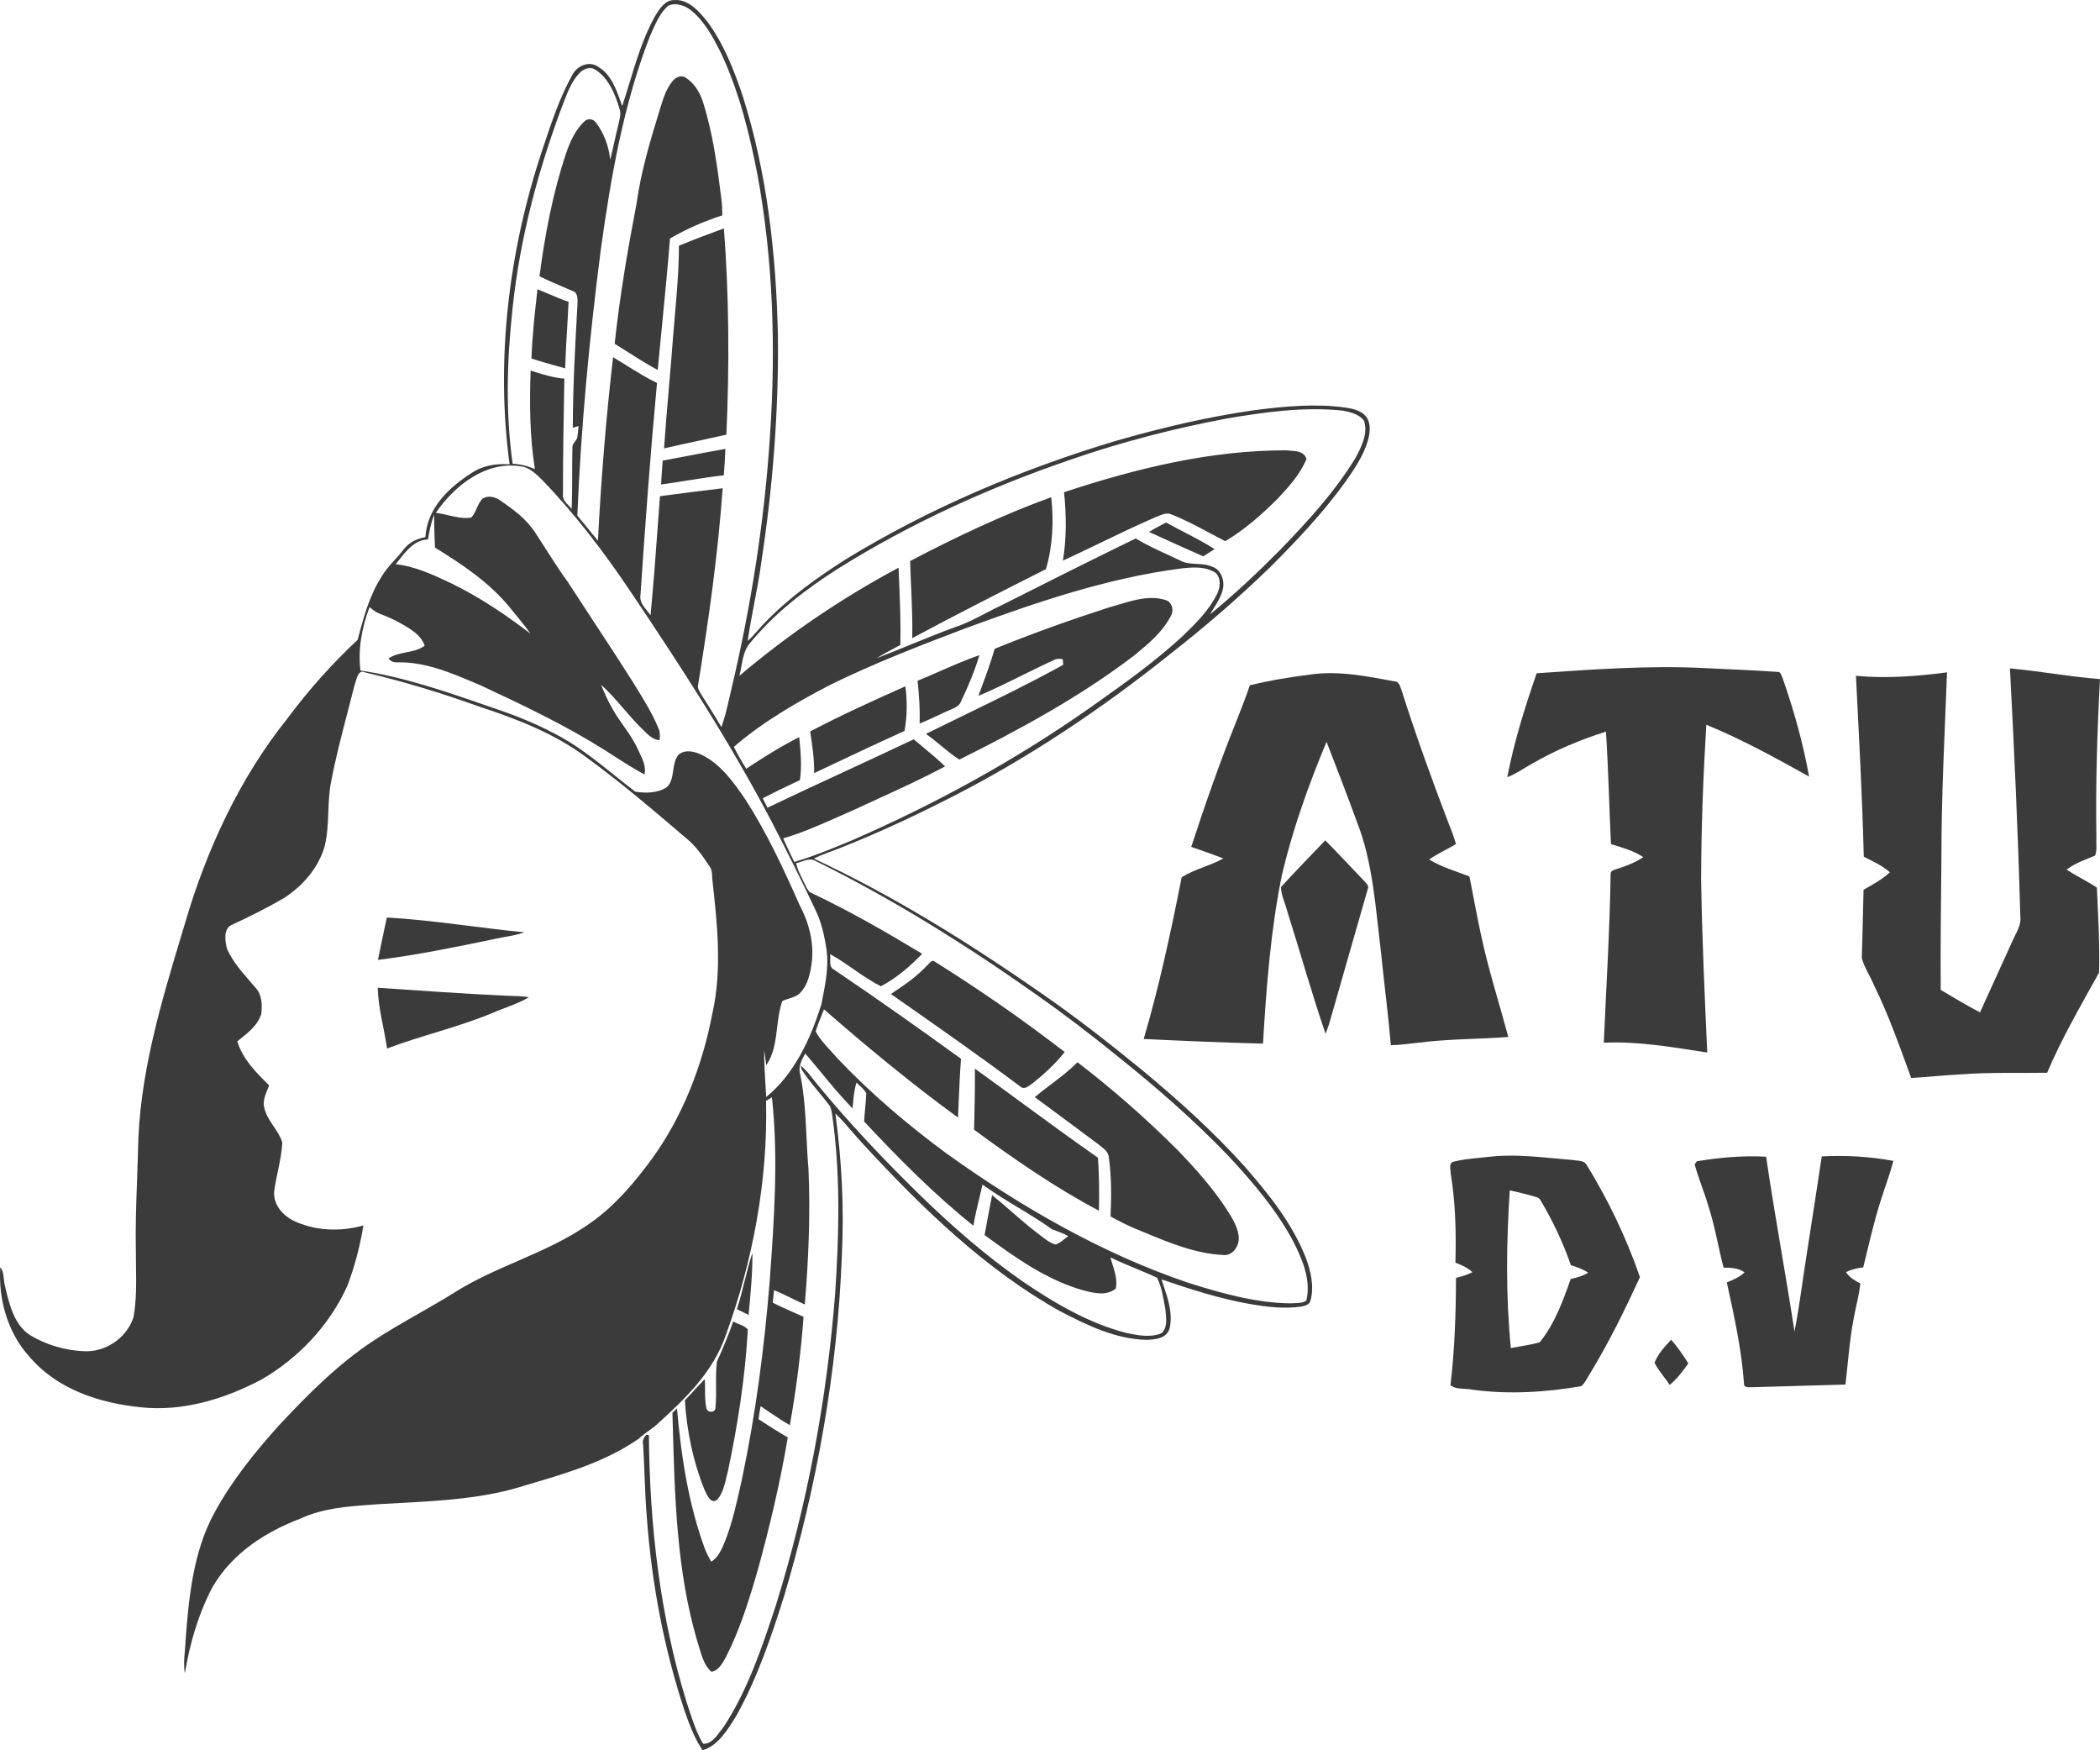 <svg width="120" height="100" viewBox="0 0 120 100" fill="none" xmlns="http://www.w3.org/2000/svg">
<path d="M87.808 38.467C91.036 38.244 94.271 38.004 97.504 38.176C98.864 38.234 100.224 38.3 101.583 38.388C101.747 38.367 101.79 38.593 101.854 38.719C102.497 40.55 103.029 42.437 103.376 44.368C101.452 43.3 99.524 42.23 97.503 41.408C97.325 44.346 97.214 47.291 97.207 50.236C97.257 53.538 97.408 56.836 97.557 60.134C95.596 59.837 93.631 59.481 91.645 59.573C91.787 56.373 91.983 53.173 92.036 49.967C92.001 49.728 92.26 49.706 92.398 49.644C92.919 49.483 93.435 49.281 93.905 48.972C93.332 48.596 92.686 48.422 92.054 48.227C91.955 46.085 91.907 43.94 91.769 41.801C90.313 42.259 88.89 42.857 87.545 43.634C87.073 43.891 86.63 44.217 86.131 44.402C86.518 42.368 87.143 40.402 87.808 38.467Z" fill="#3B3B3B"/>
<path d="M114.854 38.19C116.572 38.34 118.277 38.669 120 38.798C119.838 41.811 119.744 44.83 119.795 47.849C119.767 48.189 119.854 48.574 119.714 48.886C119.16 49.115 118.587 49.31 118.093 49.685C118.654 50.054 119.259 50.336 119.821 50.712C119.895 52.325 119.989 53.949 119.949 55.562C118.915 57.439 117.825 59.289 116.979 61.291C115.335 61.319 113.689 61.256 112.047 61.383C111.1 61.431 110.157 61.531 109.211 61.59C108.553 59.792 107.919 57.977 107.079 56.275C106.863 55.752 106.53 55.284 106.388 54.732C106.436 53.434 106.448 52.133 106.489 50.834C107.008 50.538 107.542 50.259 107.993 49.835C107.543 49.441 107.013 49.208 106.501 48.947C106.419 45.498 106.224 42.056 106.054 38.613C107.792 38.774 109.531 38.638 111.259 38.416C111.126 41.934 110.936 45.451 110.938 48.974C110.915 51.5 110.879 54.028 110.898 56.557C111.641 56.995 112.38 57.445 113.143 57.841C113.77 56.464 114.394 55.086 115.022 53.71C115.209 53.278 115.517 52.862 115.446 52.35C115.32 47.627 115.101 42.907 114.854 38.19Z" fill="#3B3B3B"/>
<path d="M71.418 39.154C72.563 38.872 73.725 38.684 74.889 38.537C76.494 38.308 78.103 38.635 79.683 38.928C79.977 38.92 80.021 39.292 80.117 39.528C80.931 42.07 81.832 44.575 82.783 47.055C82.939 47.437 83.087 47.824 83.198 48.228C82.688 48.524 82.156 48.773 81.662 49.105C82.388 49.546 83.189 49.776 83.966 50.07C84.191 51.173 84.381 52.284 84.623 53.383C85.044 55.372 85.664 57.295 86.191 59.248C84.487 59.372 82.775 59.355 81.075 59.571C80.543 59.626 80.013 59.709 79.478 59.716C79.322 57.918 79.088 56.131 78.906 54.338C78.597 51.846 78.456 49.274 77.534 46.945C76.974 45.417 76.393 43.897 75.802 42.383C74.781 44.833 73.871 47.362 73.254 49.983C72.607 53.145 72.365 56.394 72.171 59.625C69.899 59.57 67.626 59.469 65.355 59.361C66.243 56.334 66.913 53.23 67.524 50.122C68.259 49.651 69.142 49.479 69.906 49.044C69.297 48.813 68.686 48.594 68.071 48.387C68.855 45.98 69.692 43.594 70.629 41.257C70.897 40.558 71.185 39.869 71.418 39.154Z" fill="#3B3B3B"/>
<path d="M73.196 50.683C74.027 49.779 74.879 48.896 75.729 48.012C76.49 48.782 77.231 49.578 77.981 50.363C78.068 50.474 78.238 50.593 78.165 50.771C77.433 53.348 76.68 55.918 75.952 58.495C75.892 58.687 75.82 58.874 75.745 59.059C74.955 56.766 74.303 54.411 73.567 52.093C73.45 51.623 73.211 51.171 73.196 50.683Z" fill="#3B3B3B"/>
<path d="M22.106 52.42C24.736 52.571 27.346 53.013 29.97 53.267C29.399 53.465 28.8 53.522 28.217 53.657C26.02 54.113 23.821 54.565 21.599 54.843C21.757 54.033 21.931 53.226 22.106 52.42Z" fill="#3B3B3B"/>
<path d="M21.586 56.434C24.039 56.6 26.494 56.778 28.951 56.889C29.375 56.912 29.803 56.899 30.224 56.976C29.562 57.373 28.824 57.571 28.129 57.879C26.164 58.696 24.101 59.154 22.118 59.904C21.95 58.746 21.614 57.611 21.586 56.434Z" fill="#3B3B3B"/>
<path d="M96.954 66.35C98.264 66.13 99.596 66.013 100.921 66.086C101.409 69.427 102.033 72.742 102.543 76.079C102.854 74.475 103.042 72.844 103.307 71.232C103.573 69.51 103.843 67.79 104.101 66.068C105.467 65.998 106.845 66.076 108.194 66.326C107.997 67.076 107.721 67.794 107.49 68.531C107.08 69.8 106.791 71.112 106.471 72.412C106.131 72.444 105.796 72.53 105.484 72.681C105.688 72.996 105.998 73.168 106.304 73.327C106.243 73.974 106.059 74.593 105.945 75.228C105.691 76.503 105.605 77.811 105.455 79.105C103.674 79.159 101.894 79.206 100.113 79.257C99.936 79.25 99.623 79.319 99.654 79.003C99.512 77.056 99.087 75.162 98.676 73.27C99.033 73.124 99.397 72.972 99.692 72.694C99.331 72.437 98.901 72.427 98.49 72.425C98.186 71.261 97.995 70.06 97.626 68.917C97.39 68.107 97.056 67.337 96.838 66.523C96.867 66.479 96.926 66.394 96.954 66.35Z" fill="#3B3B3B"/>
<path fill-rule="evenodd" clip-rule="evenodd" d="M84.484 66.157C84.005 66.204 83.527 66.252 83.06 66.371C82.822 66.429 82.858 66.699 82.889 66.934C82.898 67.004 82.907 67.07 82.908 67.126C83.18 68.78 83.209 70.464 83.167 72.14C83.511 72.275 83.856 72.423 84.143 72.686C83.841 72.837 83.521 72.93 83.201 73.011C83.194 75.06 83.123 77.111 82.885 79.145C83.105 79.319 83.389 79.333 83.672 79.348C83.819 79.355 83.967 79.363 84.103 79.393C86.184 79.682 88.288 79.55 90.354 79.199C90.518 79.066 90.628 78.871 90.737 78.678C90.786 78.591 90.835 78.504 90.889 78.423C91.945 76.684 92.852 74.837 93.711 72.968C92.927 70.689 91.881 68.53 90.648 66.523C90.52 66.345 90.315 66.325 90.119 66.306C90.048 66.3 89.977 66.293 89.912 66.279C89.557 66.251 89.201 66.218 88.845 66.184C87.584 66.065 86.32 65.946 85.058 66.095C84.867 66.118 84.675 66.138 84.484 66.157ZM86.285 68.01L86.273 68.008C86.077 71.008 86.04 74.026 86.334 77.021C86.526 76.982 86.719 76.949 86.913 76.916C87.272 76.854 87.631 76.793 87.983 76.691C88.819 75.664 89.306 74.356 89.753 73.073L89.754 73.073C90.096 72.993 90.444 72.912 90.751 72.712C90.445 72.507 90.106 72.387 89.766 72.288C89.321 70.995 88.735 69.769 88.055 68.617C87.991 68.486 87.896 68.411 87.767 68.387C87.279 68.239 86.781 68.125 86.285 68.01Z" fill="#3B3B3B"/>
<path fill-rule="evenodd" clip-rule="evenodd" d="M38.526 0.004C37.997 -0.009 37.666 0.529 37.404 0.971C36.758 2.143 36.361 3.448 35.966 4.749C35.832 5.189 35.698 5.628 35.555 6.061C35.532 5.999 35.51 5.936 35.487 5.872L35.487 5.871L35.487 5.871C35.211 5.096 34.913 4.26 34.226 3.849C33.712 3.435 32.953 3.731 32.675 4.338C32 5.552 31.548 6.899 31.099 8.235C31.059 8.356 31.018 8.476 30.978 8.596C29.088 14.281 28.306 20.5 29.119 26.529C28.36 26.472 27.582 26.589 26.923 27.041C25.707 27.827 24.409 28.983 24.308 30.69C23.843 30.774 23.378 30.975 23.069 31.392C22.911 31.599 22.738 31.789 22.564 31.979C22.294 32.275 22.024 32.571 21.817 32.928C21.117 34.002 20.766 35.292 20.437 36.554C18.988 37.91 17.643 39.408 16.433 41.038C13.732 44.399 11.814 48.492 10.561 52.785C10.504 52.977 10.446 53.168 10.388 53.36C9.173 57.394 7.934 61.506 7.885 65.807C7.871 66.374 7.85 66.941 7.829 67.508V67.508L7.829 67.508C7.782 68.814 7.734 70.121 7.764 71.43C7.763 71.732 7.768 72.035 7.772 72.339C7.787 73.326 7.801 74.317 7.622 75.286C7.192 76.523 5.961 77.256 4.814 77.201C3.749 77.159 2.683 76.858 1.74 76.294C0.833 75.74 0.523 74.528 0.287 73.477C0.248 73.349 0.233 73.208 0.219 73.067C0.193 72.822 0.168 72.577 0.017 72.397C-0.106 74.228 0.447 76.12 1.608 77.428C3.254 79.413 5.714 80.161 8.038 80.402C10.429 80.659 12.817 79.945 14.967 78.804C16.996 77.622 18.784 75.8 19.835 73.496C20.264 72.384 20.57 71.206 20.766 70.015C19.449 70.382 18.012 70.338 16.756 69.737C16.182 69.442 15.61 68.846 15.666 68.074C15.716 67.691 15.796 67.312 15.875 66.933C15.99 66.384 16.105 65.836 16.131 65.275C16.025 64.93 15.829 64.638 15.632 64.346C15.386 63.98 15.141 63.615 15.075 63.149C15.048 62.822 15.172 62.52 15.293 62.227C15.323 62.155 15.353 62.083 15.38 62.011L15.336 61.967C14.63 61.27 13.876 60.524 13.558 59.5C13.641 59.43 13.726 59.361 13.812 59.292L13.812 59.291L13.812 59.291C14.261 58.928 14.729 58.549 14.926 57.947C15 57.434 14.967 56.829 14.615 56.446C14.507 56.318 14.396 56.191 14.286 56.065C13.795 55.502 13.299 54.933 12.979 54.225C12.86 53.782 12.752 53.076 13.225 52.851C14.239 52.38 15.244 51.882 16.218 51.316C17.248 50.649 18.179 49.647 18.552 48.347C18.71 47.711 18.736 47.055 18.761 46.398C18.783 45.814 18.806 45.229 18.922 44.658C19.177 43.314 19.521 41.996 19.865 40.679V40.678L19.865 40.678L19.865 40.678V40.678L19.865 40.678V40.677C19.995 40.177 20.126 39.676 20.252 39.174C20.277 39.11 20.3 39.031 20.323 38.947C20.412 38.634 20.518 38.262 20.854 38.415C23.05 38.933 25.221 39.59 27.358 40.361C29.495 41.062 31.637 41.877 33.507 43.267C35.479 44.705 37.354 46.304 39.225 47.903C39.757 48.329 40.16 48.919 40.547 49.502C40.68 49.679 40.689 49.909 40.698 50.13C40.699 50.146 40.7 50.161 40.7 50.176L40.701 50.191C40.701 50.199 40.702 50.207 40.702 50.216C40.983 52.749 41.272 55.362 40.712 57.876C40.139 60.899 38.995 63.804 37.255 66.206C36.243 67.582 35.127 68.899 33.772 69.848C32.455 70.793 31.006 71.426 29.557 72.058C28.337 72.59 27.117 73.122 25.975 73.842C25.297 74.266 24.606 74.661 23.914 75.056L23.914 75.056C23.046 75.552 22.177 76.048 21.337 76.602C19.342 77.918 17.601 79.657 15.932 81.446C14.569 82.964 13.261 84.575 12.257 86.423C11.054 88.606 10.787 91.234 10.602 93.743C10.596 93.937 10.579 94.133 10.562 94.328C10.525 94.754 10.488 95.18 10.565 95.601C10.847 93.874 11.35 92.171 12.152 90.659C13.307 88.69 15.227 87.504 17.165 86.764C18.445 86.171 19.831 86.07 21.198 85.971C21.331 85.962 21.465 85.952 21.598 85.942C22.017 85.916 22.436 85.894 22.857 85.871L22.858 85.871L22.86 85.871C25.275 85.741 27.706 85.611 30.041 84.857C30.094 84.841 30.148 84.825 30.201 84.81L30.319 84.775C32.447 84.146 34.611 83.506 36.503 82.199C36.68 82.026 36.876 81.885 37.072 81.745C37.278 81.597 37.484 81.449 37.668 81.264C39.18 79.888 40.743 78.385 41.472 76.29C43.014 72.057 43.882 67.48 43.776 62.894C43.887 62.823 43.998 62.756 44.11 62.69C44.489 66.179 44.234 69.701 43.983 73.189L43.977 73.27C43.669 77.046 43.177 80.808 42.4 84.499C42.385 84.569 42.369 84.638 42.353 84.708C42.339 84.773 42.324 84.838 42.309 84.903L42.308 84.91C42.07 85.971 41.831 87.038 41.437 88.041L41.426 88.068C41.242 88.51 41.042 88.987 40.64 89.225C40.514 88.999 40.39 88.773 40.294 88.53C39.345 85.971 38.922 83.211 38.685 80.464L38.685 80.465C38.62 80.528 38.491 80.654 38.425 80.717C38.431 80.939 38.437 81.161 38.443 81.383L38.443 81.384C38.555 85.549 38.669 89.785 39.846 93.772C39.885 93.89 39.921 94.013 39.958 94.136C40.108 94.647 40.264 95.175 40.65 95.515C41.047 95.461 41.28 95.041 41.473 94.691L41.476 94.686C42.275 93.125 42.805 91.414 43.3 89.706C43.987 87.215 44.585 84.686 45.017 82.121C44.447 81.799 43.893 81.442 43.343 81.083C43.377 80.833 43.417 80.585 43.464 80.34C43.64 80.456 43.815 80.574 43.989 80.694C44.364 80.949 44.74 81.205 45.134 81.422C45.501 79.38 45.761 77.31 45.918 75.233C45.805 75.183 45.693 75.134 45.58 75.084L45.58 75.084C45.102 74.874 44.624 74.665 44.156 74.427C44.181 74.188 44.206 73.949 44.232 73.713C44.574 73.85 44.906 74.013 45.239 74.176C45.487 74.297 45.735 74.419 45.987 74.53C46.203 71.959 46.312 69.368 46.199 66.785C46.145 66.181 46.116 65.574 46.087 64.967C46.028 63.759 45.969 62.552 45.724 61.371C45.599 60.948 45.817 60.548 46.006 60.201L46.012 60.19C46.32 60.546 46.62 60.91 46.92 61.273L46.92 61.273L46.92 61.274L46.92 61.274L46.92 61.274L46.92 61.274L46.92 61.274L46.921 61.274L46.921 61.274C47.501 61.977 48.081 62.681 48.715 63.324C48.722 63.248 48.73 63.171 48.737 63.095C48.778 62.675 48.818 62.254 48.942 61.853C48.993 61.904 49.046 61.953 49.1 62.002C49.248 62.137 49.398 62.274 49.501 62.458C49.49 62.763 49.462 63.066 49.434 63.369V63.37V63.37V63.37L49.434 63.37C49.413 63.605 49.391 63.84 49.378 64.075C51.355 66.19 53.396 68.248 55.621 70.029C55.705 69.52 55.826 69.021 55.946 68.522C56.014 68.241 56.082 67.96 56.143 67.678C56.798 68.154 57.485 68.57 58.171 68.985L58.171 68.985C58.828 69.383 59.486 69.781 60.115 70.232L60.166 70.251L60.166 70.251C60.464 70.36 60.762 70.469 61.044 70.623C60.976 70.671 60.91 70.724 60.843 70.778C60.675 70.914 60.505 71.052 60.303 71.104C59.972 70.995 59.689 70.772 59.408 70.551C59.32 70.482 59.233 70.414 59.145 70.349C58.696 70.002 58.265 69.626 57.834 69.251L57.834 69.251C57.457 68.922 57.08 68.593 56.691 68.284C56.544 69.042 56.4 69.802 56.262 70.562C58.013 71.852 59.832 73.138 61.883 73.717L61.913 73.725C62.515 73.879 63.212 74.058 63.756 73.625C63.861 73.163 63.715 72.7 63.574 72.252C63.53 72.113 63.487 71.975 63.452 71.839C63.927 72.071 64.413 72.273 64.9 72.475C65.307 72.644 65.715 72.813 66.117 73C66.359 73.484 66.458 74.043 66.555 74.59C66.569 74.668 66.582 74.747 66.597 74.825C66.6 74.863 66.604 74.903 66.608 74.944C66.651 75.372 66.703 75.89 66.368 76.175C65.723 76.438 65.014 76.291 64.359 76.155L64.352 76.154C62.214 75.604 60.245 74.447 58.382 73.174C56.312 71.727 54.38 70.043 52.541 68.248C50.502 66.255 48.528 64.176 46.693 61.943C46.611 61.845 46.532 61.743 46.452 61.641C46.24 61.367 46.027 61.092 45.756 60.889L45.802 61.097C46.095 61.558 46.438 61.974 46.781 62.389C46.984 62.636 47.188 62.882 47.381 63.138C47.469 63.245 47.496 63.39 47.523 63.533L47.523 63.533L47.523 63.533C47.527 63.552 47.53 63.57 47.534 63.588C47.538 63.606 47.541 63.624 47.545 63.642C48.04 67.053 47.95 70.53 47.719 73.964C47.243 79.981 46.13 85.939 44.359 91.641C43.566 94.068 42.74 96.538 41.369 98.637C41.307 98.712 41.246 98.796 41.183 98.882C40.913 99.25 40.616 99.656 40.178 99.626C39.827 99.058 39.611 98.397 39.397 97.744C39.346 97.588 39.295 97.432 39.243 97.278C37.72 92.376 37.12 87.167 37.08 81.988C37.043 81.987 36.968 81.981 36.931 81.978C36.795 82.119 36.7 82.29 36.747 82.509C36.785 83.104 36.809 83.701 36.831 84.298C36.863 85.111 36.894 85.923 36.965 86.734C37.241 90.484 37.947 94.199 39.112 97.727C39.387 98.519 39.688 99.314 40.145 99.998C41.008 99.747 41.538 98.893 42.023 98.113C42.04 98.085 42.057 98.058 42.074 98.03C43.267 95.898 44.069 93.528 44.815 91.163C46.68 84.889 47.858 78.334 48.107 71.716C48.238 69.011 48.101 66.297 47.734 63.62C48.077 63.939 48.385 64.298 48.694 64.658L48.694 64.658C48.909 64.908 49.123 65.159 49.35 65.396C52.726 69.059 56.345 72.552 60.569 74.91C62.133 75.724 63.776 76.52 65.527 76.55C66.002 76.528 66.673 76.493 66.841 75.874C67.02 75.038 66.746 74.217 66.484 73.434C66.447 73.32 66.409 73.208 66.373 73.096C68.026 73.66 69.692 74.199 71.402 74.499C72.376 74.668 73.372 74.791 74.357 74.649C74.368 74.647 74.38 74.644 74.392 74.641C74.59 74.597 74.838 74.541 74.891 74.288C75.107 73.476 74.894 72.606 74.613 71.848C73.815 69.846 72.479 68.203 71.13 66.653C69.325 64.645 67.337 62.856 65.295 61.163C63.437 59.64 61.545 58.164 59.59 56.805C55.397 53.887 51.068 51.182 46.511 49.058C46.639 48.99 46.769 48.927 46.902 48.87C49.457 47.931 51.949 46.78 54.398 45.529C58.801 43.285 62.971 40.488 66.908 37.336C68.877 35.794 70.785 34.152 72.599 32.385C74.114 30.874 75.598 29.305 76.878 27.531L76.884 27.523C77.382 26.807 77.895 26.071 78.157 25.198C78.283 24.764 78.354 24.234 78.094 23.844C77.79 23.432 77.293 23.35 76.852 23.282C75.15 23.048 73.432 23.215 71.738 23.427C69.038 23.806 66.37 24.44 63.734 25.197C58.399 26.804 53.182 28.988 48.323 31.96C46.687 33.004 45.081 34.147 43.694 35.588C43.562 35.722 43.437 35.865 43.312 36.008C43.124 36.222 42.936 36.437 42.723 36.621C42.827 35.908 42.961 35.202 43.096 34.495C43.247 33.705 43.398 32.914 43.505 32.114C44.155 27.858 44.499 23.534 44.453 19.212C44.357 14.579 43.84 9.907 42.453 5.524C41.95 4.001 41.345 2.489 40.417 1.232C39.926 0.62 39.319 -0.055 38.526 0.004ZM33.073 4.221C33.321 3.915 33.766 3.762 34.085 4.025C34.779 4.498 35.156 5.368 35.396 6.211C35.493 6.465 35.429 6.727 35.367 6.982C35.35 7.053 35.332 7.124 35.319 7.194C35.236 7.52 35.163 7.849 35.09 8.177C35.019 8.495 34.949 8.813 34.87 9.128C34.789 8.35 34.509 7.597 34.052 7.004C33.891 6.773 33.572 6.75 33.38 6.947C32.886 7.413 32.582 8.079 32.351 8.747C31.593 11.013 31.14 13.393 30.827 15.785C31.338 16.036 31.858 16.257 32.379 16.478L32.379 16.479C32.501 16.53 32.622 16.582 32.743 16.634C33.021 16.722 33.008 17.088 32.999 17.356L32.999 17.377L32.998 17.387L32.991 17.515V17.515C32.863 19.82 32.735 22.128 32.732 24.44C32.773 24.427 32.835 24.409 32.897 24.39C32.959 24.371 33.021 24.352 33.062 24.339C33.055 24.405 33.048 24.471 33.042 24.537V24.537C33.029 24.669 33.017 24.801 32.998 24.933C32.99 25.052 32.922 25.141 32.854 25.231C32.782 25.325 32.71 25.419 32.71 25.546C32.697 26.082 32.696 26.618 32.695 27.155C32.694 27.794 32.693 28.433 32.671 29.072C32.622 29.013 32.566 28.956 32.508 28.898C32.321 28.711 32.126 28.515 32.169 28.209C32.171 26.015 32.205 23.823 32.249 21.63C31.661 21.591 31.092 21.413 30.526 21.235C30.458 21.214 30.39 21.192 30.322 21.171C30.256 23.051 30.269 24.947 30.565 26.804C30.158 26.621 29.73 26.519 29.294 26.496C28.881 23.563 28.969 20.568 29.288 17.629C29.715 13.54 30.791 9.569 32.228 5.793C32.236 5.772 32.245 5.752 32.253 5.731L32.267 5.694C32.477 5.166 32.693 4.624 33.073 4.221ZM30.714 16.524C30.922 16.608 31.127 16.696 31.333 16.785C31.716 16.95 32.099 17.114 32.492 17.246C32.469 17.72 32.441 18.195 32.413 18.669C32.366 19.46 32.319 20.251 32.294 21.044C32.114 20.992 31.934 20.942 31.753 20.893C31.289 20.765 30.825 20.637 30.368 20.479C30.418 19.156 30.562 17.838 30.714 16.524ZM39.557 0.649C39.183 0.322 38.66 0.131 38.201 0.317C37.75 0.688 37.493 1.269 37.247 1.827L37.246 1.828L37.246 1.829L37.246 1.829L37.246 1.83L37.245 1.83L37.245 1.831C37.211 1.908 37.177 1.985 37.143 2.061C35.638 5.915 34.914 10.079 34.337 14.22C33.684 19.272 33.2 24.359 32.99 29.462C33.195 29.698 33.392 29.943 33.59 30.188L33.59 30.188L33.59 30.188L33.59 30.188L33.59 30.188C33.78 30.424 33.97 30.66 34.168 30.888C34.346 27.385 34.631 23.887 35.032 20.408C35.287 20.559 35.538 20.716 35.79 20.872L35.79 20.873H35.79L35.791 20.873L35.791 20.873L35.791 20.873C36.365 21.23 36.939 21.588 37.543 21.879C37.167 25.901 36.87 29.932 36.601 33.966C36.53 34.35 36.76 34.632 36.98 34.901C37.048 34.985 37.116 35.068 37.174 35.153C37.354 33.267 37.491 31.375 37.629 29.483L37.629 29.482L37.629 29.48L37.629 29.479L37.629 29.477C37.656 29.102 37.684 28.726 37.711 28.35C38.906 28.193 40.1 28.037 41.295 27.896C41.027 31.677 40.493 35.428 39.887 39.157C39.854 39.304 39.929 39.43 40 39.551C40.023 39.589 40.044 39.626 40.063 39.663C40.189 39.867 40.317 40.069 40.446 40.272V40.272L40.446 40.272V40.272C40.71 40.69 40.974 41.107 41.22 41.539C41.409 41.036 41.531 40.508 41.652 39.979L41.652 39.979V39.979L41.653 39.979L41.653 39.978L41.653 39.978L41.653 39.978C41.694 39.796 41.736 39.614 41.781 39.434C42.912 34.658 43.688 29.769 44.003 24.836C44.335 19.869 44.181 14.836 43.278 9.952C42.815 7.567 42.216 5.188 41.197 3.023C40.758 2.152 40.282 1.258 39.557 0.649ZM39.184 4.439C38.928 4.263 38.608 4.411 38.425 4.642C38.063 5.08 37.888 5.654 37.718 6.21C37.706 6.25 37.694 6.289 37.683 6.328C37.156 8.047 36.631 9.782 36.383 11.585C35.871 14.249 35.414 16.931 35.123 19.639C35.285 19.74 35.445 19.842 35.606 19.945L35.606 19.945L35.607 19.945C36.258 20.359 36.91 20.773 37.583 21.14C37.655 20.374 37.731 19.608 37.806 18.842L37.806 18.84V18.84V18.839V18.839V18.839L37.806 18.839V18.838V18.838C37.976 17.103 38.147 15.368 38.285 13.629C39.235 13.072 40.243 12.637 41.273 12.305C41.27 11.992 41.261 11.678 41.222 11.368C40.985 9.469 40.731 7.553 40.141 5.745C39.957 5.211 39.633 4.721 39.184 4.439ZM38.795 14.041C39.645 13.688 40.504 13.364 41.367 13.051C41.663 16.969 41.681 20.907 41.508 24.834C40.976 24.955 40.443 25.07 39.91 25.185H39.91C39.254 25.326 38.599 25.466 37.945 25.619C38.027 24.431 38.129 23.245 38.23 22.059L38.23 22.058V22.058V22.058L38.23 22.058V22.057V22.057V22.057L38.23 22.056C38.312 21.107 38.393 20.159 38.464 19.209C38.495 18.818 38.529 18.426 38.563 18.035C38.679 16.706 38.795 15.377 38.795 14.041ZM39.464 26.016H39.463L39.463 26.016H39.463H39.463H39.463C38.932 26.119 38.4 26.221 37.868 26.317C37.866 26.351 37.863 26.385 37.861 26.419L37.852 26.526C37.824 26.911 37.795 27.296 37.776 27.681C38.264 27.614 38.751 27.537 39.239 27.459H39.239L39.239 27.459H39.239C39.945 27.347 40.651 27.235 41.36 27.156C41.401 26.653 41.434 26.15 41.446 25.647C40.784 25.762 40.124 25.889 39.464 26.016ZM29.694 26.635C27.797 26.359 26.021 27.671 24.904 29.3C25.141 29.328 25.378 29.383 25.615 29.438C26.048 29.539 26.482 29.64 26.921 29.574C27.068 29.43 27.155 29.234 27.243 29.038C27.334 28.834 27.424 28.632 27.581 28.486C27.907 28.288 28.299 28.387 28.598 28.603C29.328 29.102 30.071 29.64 30.583 30.429C30.778 30.725 30.969 31.024 31.16 31.323V31.323L31.16 31.323V31.323L31.16 31.324C31.576 31.975 31.992 32.627 32.445 33.248C32.885 33.926 33.328 34.601 33.77 35.276C34.562 36.482 35.354 37.688 36.127 38.909C36.183 38.999 36.24 39.09 36.296 39.181L36.297 39.183L36.298 39.184C36.777 39.956 37.26 40.734 37.617 41.591C37.722 41.804 37.721 42.05 37.693 42.287C37.323 42.27 37.049 41.998 36.785 41.736C36.731 41.682 36.678 41.629 36.624 41.578C36.279 41.237 35.959 40.866 35.639 40.496V40.495L35.639 40.495L35.639 40.495C35.225 40.016 34.812 39.538 34.346 39.122C34.544 39.618 34.767 40.103 35.034 40.559C35.215 40.877 35.423 41.172 35.631 41.468C35.926 41.888 36.22 42.306 36.438 42.785C36.474 42.866 36.513 42.947 36.552 43.029L36.552 43.029V43.029L36.553 43.029C36.735 43.41 36.925 43.806 36.829 44.251C36.182 43.903 35.558 43.5 34.936 43.099L34.935 43.099L34.935 43.098L34.934 43.098C34.794 43.008 34.654 42.917 34.514 42.828C32.246 41.406 29.851 40.27 27.456 39.154C27.394 39.128 27.332 39.102 27.27 39.075L27.267 39.074C25.806 38.45 24.303 37.807 22.719 37.842C22.521 37.859 22.328 37.796 22.198 37.62C22.507 37.411 22.858 37.342 23.209 37.272C23.577 37.2 23.946 37.127 24.267 36.892C24.118 36.425 23.736 36.138 23.375 35.894C22.851 35.564 22.3 35.288 21.73 35.076C21.501 34.999 21.303 34.847 21.118 34.683C20.687 35.828 20.445 37.063 20.597 38.31C23.069 38.676 25.462 39.505 27.839 40.328C27.953 40.367 28.067 40.406 28.181 40.446C29.359 40.84 30.523 41.3 31.637 41.886C32.887 42.511 34 43.404 35.111 44.294C35.506 44.611 35.901 44.928 36.302 45.232C36.901 45.324 37.563 45.323 38.103 44.976C38.362 44.737 38.415 44.379 38.469 44.02C38.519 43.683 38.569 43.344 38.79 43.102C39.183 42.802 39.698 42.934 40.105 43.131C41.158 43.64 41.904 44.665 42.585 45.664C43.803 47.55 44.769 49.623 45.69 51.706C46.215 52.691 46.532 53.858 46.382 55.013C46.3 55.618 46.163 56.267 45.749 56.698C45.569 56.901 45.33 56.976 45.093 57.05C44.959 57.093 44.825 57.135 44.702 57.199C44.533 57.673 44.471 58.189 44.408 58.705C44.316 59.47 44.223 60.235 43.784 60.858C43.772 60.77 43.761 60.681 43.75 60.593C43.726 60.403 43.703 60.213 43.667 60.026C43.661 60.702 43.703 61.378 43.745 62.053C43.757 62.261 43.77 62.468 43.782 62.676C45.359 61.399 46.313 59.392 46.94 57.366C46.959 57.27 46.977 57.174 46.996 57.077L46.996 57.077C47.173 56.17 47.353 55.245 47.24 54.317C47.117 53.504 46.948 52.684 46.585 51.962C45.797 50.291 44.972 48.644 44.127 47.008C41.72 42.397 38.904 38.078 36.043 33.816C34.516 31.542 32.863 29.369 30.998 27.439C30.626 27.067 30.216 26.665 29.694 26.635ZM24.456 30.823C24.537 30.345 24.626 29.863 24.803 29.417C24.812 30.039 24.825 30.66 24.854 31.282C26.364 32.222 27.893 33.214 29.083 34.649C29.188 34.779 29.294 34.908 29.401 35.038C29.715 35.419 30.029 35.8 30.316 36.207C28.881 35.104 27.38 34.103 25.784 33.326C24.765 32.844 23.722 32.355 22.612 32.235C22.656 32.18 22.7 32.123 22.744 32.066C23.204 31.475 23.701 30.836 24.456 30.823ZM70.098 23.912C72.289 23.54 74.517 23.227 76.734 23.46C77.159 23.546 77.655 23.651 77.945 24.04C78.185 24.794 77.782 25.564 77.44 26.193C76.246 28.136 74.726 29.786 73.188 31.378C71.891 32.687 70.553 33.956 69.14 35.104C69.209 34.983 69.283 34.866 69.358 34.748L69.358 34.747V34.747C69.573 34.407 69.789 34.066 69.878 33.654C69.995 33.148 69.749 32.529 69.282 32.387C68.995 32.25 68.687 32.234 68.38 32.218C68.039 32.201 67.699 32.183 67.389 32.001C67.15 31.885 66.908 31.774 66.666 31.663L66.666 31.663H66.665L66.665 31.662C66.067 31.387 65.467 31.112 64.898 30.764C62.337 32.009 59.789 33.289 57.243 34.574C56.941 34.715 56.643 34.87 56.345 35.026C55.781 35.321 55.217 35.616 54.619 35.816C53.73 36.139 52.852 36.497 51.973 36.855L51.973 36.855L51.973 36.855H51.973C51.351 37.108 50.73 37.361 50.105 37.602C50.446 37.383 50.801 37.195 51.157 37.007L51.157 37.007L51.158 37.006C51.255 36.955 51.352 36.904 51.449 36.851C51.478 35.619 51.427 34.386 51.376 33.154V33.154V33.154V33.153L51.376 33.15L51.376 33.147C51.366 32.91 51.356 32.672 51.347 32.434C48.143 34.15 45.084 36.209 42.25 38.614C42.294 38.443 42.327 38.264 42.359 38.084V38.084H42.359C42.449 37.597 42.539 37.102 42.857 36.74C44.277 35.013 46.028 33.682 47.834 32.522C52.056 29.873 56.569 27.837 61.188 26.258C64.106 25.248 67.087 24.478 70.098 23.912ZM60.803 28.122C64.925 26.759 69.185 25.721 73.498 25.729C73.57 25.738 73.649 25.743 73.733 25.749C74.104 25.773 74.547 25.802 74.654 26.237C74.275 27.126 73.63 27.83 73.001 28.499C72.085 29.416 71.098 30.279 70.013 30.919C69.709 30.764 69.406 30.602 69.103 30.44H69.103C68.396 30.061 67.688 29.683 66.948 29.395C66.692 29.274 66.433 29.383 66.186 29.487H66.185C66.119 29.515 66.053 29.543 65.989 29.566C64.93 30.026 63.887 30.529 62.843 31.032L62.843 31.032L62.843 31.032C62.143 31.369 61.442 31.707 60.737 32.032C60.955 30.739 60.935 29.424 60.803 28.122ZM60.07 28.409C57.31 29.409 54.633 30.679 52.007 32.054C52.02 32.522 52.041 32.99 52.061 33.457C52.105 34.457 52.148 35.458 52.129 36.46C54.658 35.101 57.213 33.807 59.769 32.517C60.153 31.199 60.222 29.779 60.07 28.409ZM65.657 30.392C65.976 30.197 66.306 30.02 66.638 29.854C66.984 30.048 67.335 30.23 67.687 30.413H67.687L67.687 30.413H67.687C68.268 30.715 68.85 31.017 69.406 31.373C69.241 31.477 69.077 31.581 68.914 31.686L68.909 31.69C68.858 31.722 68.808 31.754 68.758 31.786C67.955 31.435 67.157 31.073 66.359 30.71C66.125 30.604 65.891 30.498 65.657 30.392ZM69.472 32.732C68.875 32.343 68.15 32.404 67.49 32.479C63.275 33.025 59.194 34.419 55.173 35.897C52.571 36.878 49.974 37.889 47.454 39.121C45.531 40.124 43.623 41.216 41.933 42.672C42.149 43.101 42.388 43.517 42.642 43.921C43.625 43.265 44.626 42.644 45.669 42.113C45.75 42.927 45.827 43.752 45.71 44.569C44.996 44.9 44.288 45.246 43.585 45.605C43.654 45.746 43.724 45.888 43.795 46.029L43.795 46.03L43.796 46.032C43.816 46.071 43.835 46.11 43.855 46.15C45.369 45.423 46.892 44.718 48.414 44.013L48.415 44.013L48.415 44.012H48.416L48.416 44.012C49.683 43.425 50.95 42.839 52.213 42.239C52.361 42.364 52.51 42.488 52.659 42.612L52.66 42.613C53.116 42.992 53.573 43.372 54.007 43.785C52.721 44.472 51.4 45.076 50.08 45.68L50.08 45.68L50.08 45.68C49.63 45.886 49.179 46.092 48.731 46.301C48.435 46.428 48.14 46.559 47.845 46.69L47.845 46.69L47.845 46.69L47.845 46.69C46.828 47.141 45.81 47.593 44.752 47.898C44.912 48.264 45.086 48.622 45.26 48.981H45.26L45.262 48.985C45.304 49.072 45.347 49.159 45.389 49.246C46.461 48.931 47.503 48.502 48.542 48.072C53.32 46.004 57.954 43.48 62.301 40.426L62.475 40.303C64.211 39.074 65.953 37.841 67.544 36.376L67.618 36.303L67.619 36.302L67.622 36.3C68.333 35.609 69.064 34.9 69.532 33.968C69.732 33.59 69.793 33.053 69.472 32.732ZM63.932 34.541L63.932 34.541C63.731 34.602 63.532 34.662 63.335 34.715C61.149 35.422 58.979 36.196 56.84 37.068C56.607 37.874 56.317 38.657 56.026 39.44L56.026 39.441L56.025 39.443C55.986 39.549 55.947 39.654 55.908 39.759C56.749 39.405 57.571 38.999 58.393 38.592C59.013 38.286 59.633 37.979 60.262 37.695C60.394 37.621 60.541 37.638 60.683 37.654L60.683 37.655C60.699 37.656 60.714 37.658 60.729 37.66C60.736 37.741 60.748 37.904 60.754 37.984C58.889 39.016 56.98 39.944 55.072 40.872H55.072L55.072 40.872C54.351 41.223 53.63 41.573 52.912 41.929C53.203 42.134 53.481 42.363 53.759 42.593C54.105 42.878 54.451 43.163 54.82 43.399C58.254 41.685 61.663 39.844 64.783 37.472L64.817 37.444L64.864 37.405C65.621 36.783 66.408 36.136 66.893 35.215C67.111 34.886 66.965 34.378 66.604 34.284C65.711 34.002 64.81 34.275 63.932 34.541ZM52.432 38.895C52.867 38.718 53.298 38.529 53.73 38.34L53.73 38.34C54.47 38.016 55.21 37.692 55.969 37.43C55.687 38.347 55.324 39.233 54.909 40.084C54.825 40.32 54.62 40.41 54.425 40.496L54.425 40.496L54.424 40.496C54.388 40.512 54.351 40.528 54.316 40.545C54.073 40.651 53.832 40.764 53.592 40.877C53.247 41.038 52.903 41.199 52.552 41.34C52.575 40.522 52.522 39.705 52.432 38.895ZM51.734 39.211C49.907 40.03 48.076 40.851 46.293 41.792C46.42 42.578 46.534 43.371 46.522 44.172L46.881 44.002L46.881 44.002C48.48 43.246 50.079 42.489 51.688 41.761C51.836 40.922 51.851 40.056 51.734 39.211ZM45.49 49.317C45.595 49.297 45.702 49.26 45.81 49.223C46.088 49.127 46.373 49.03 46.638 49.208C50.998 51.358 55.172 53.967 59.203 56.813C60.8 57.935 62.358 59.126 63.885 60.367C66.077 62.12 68.21 63.977 70.186 66.034C71.572 67.524 72.925 69.096 73.916 70.954C74.419 71.956 74.928 73.124 74.65 74.301C74.456 74.444 74.216 74.449 73.982 74.454C73.901 74.456 73.82 74.458 73.742 74.465C71.743 74.443 69.787 73.884 67.872 73.282C62.99 71.62 58.405 68.993 54.109 65.918C51.906 64.293 49.789 62.505 47.864 60.477C47.738 60.328 47.606 60.185 47.473 60.041L47.473 60.041L47.473 60.041C47.155 59.697 46.836 59.352 46.611 58.933C46.694 58.636 46.809 58.354 46.923 58.073L46.923 58.072C46.978 57.938 47.032 57.804 47.084 57.668C49.568 59.831 52.105 61.929 54.742 63.851C54.758 63.539 54.771 63.227 54.784 62.915V62.914V62.914C54.818 62.106 54.853 61.298 54.915 60.492C52.514 58.755 50.098 57.044 47.65 55.392C47.428 55.294 47.435 55.045 47.442 54.803C47.444 54.7 47.447 54.598 47.432 54.51C47.892 54.761 48.33 55.065 48.767 55.368C49.282 55.725 49.794 56.081 50.341 56.347C51.213 55.891 51.989 55.225 52.696 54.495C50.638 53.25 48.554 52.053 46.4 51.034C46.216 50.977 46.126 50.791 46.04 50.614C46.022 50.576 46.004 50.539 45.985 50.503C45.943 50.414 45.9 50.325 45.856 50.236L45.856 50.236C45.711 49.941 45.565 49.645 45.49 49.317ZM52.971 55.163C53.007 55.138 53.044 55.098 53.081 55.056C53.176 54.953 53.279 54.841 53.401 54.933C55.951 56.522 58.433 58.251 60.839 60.105C60.31 60.777 59.685 61.347 59.04 61.867C59.003 61.892 58.964 61.921 58.925 61.95C58.724 62.1 58.493 62.272 58.283 62.062C55.981 60.338 53.632 58.697 51.284 57.055L50.908 56.792L50.938 56.773C51.651 56.296 52.37 55.816 52.971 55.163ZM60.073 61.943C59.754 62.183 59.436 62.423 59.13 62.683C59.241 62.765 59.352 62.846 59.462 62.928L59.638 63.058C60.689 63.835 61.741 64.612 62.788 65.397C62.825 65.428 62.864 65.459 62.904 65.49C63.111 65.652 63.335 65.827 63.364 66.129C63.516 67.242 63.511 68.376 63.459 69.498C63.918 69.759 64.39 69.992 64.872 70.197C65.047 70.269 65.222 70.341 65.397 70.414L65.397 70.414C66.847 71.015 68.321 71.626 69.875 71.7C70.424 71.787 70.861 71.178 70.778 70.59C70.693 70.02 70.385 69.547 70.089 69.089C70.053 69.034 70.017 68.979 69.982 68.924C69.201 67.762 68.278 66.733 67.33 65.745C65.509 63.921 63.582 62.231 61.568 60.688C61.107 61.164 60.59 61.553 60.073 61.943ZM58.492 63.083L58.492 63.083C59.902 64.116 61.312 65.149 62.741 66.145C62.811 67.152 62.82 68.162 62.795 69.171C60.308 67.859 57.961 66.234 55.662 64.545C55.691 63.383 55.715 62.221 55.709 61.058C56.641 61.726 57.567 62.404 58.492 63.083Z" fill="#3B3B3B"/>
<path d="M42.109 74.798C42.456 73.743 42.648 72.63 42.995 71.578C43.005 72.764 42.888 73.948 42.775 75.125C42.551 75.018 42.331 74.907 42.109 74.798Z" fill="#3B3B3B"/>
<path d="M41.895 75.501C42.169 75.656 42.516 75.707 42.733 75.96C42.582 78.673 42.164 81.365 41.605 84.009C41.447 84.59 41.373 85.263 40.965 85.7C40.591 85.952 40.389 85.372 40.244 85.084C39.603 83.49 39.246 81.75 39.135 80.006C39.52 79.611 39.883 79.187 40.272 78.795C40.313 79.347 40.248 79.914 40.366 80.457C40.438 80.748 40.895 80.726 40.886 80.399C40.965 79.538 40.863 78.665 40.963 77.806C41.303 77.053 41.629 76.291 41.895 75.501Z" fill="#3B3B3B"/>
<path d="M94.544 77.863C94.742 77.344 95.135 76.931 95.495 76.543C95.859 76.958 96.177 77.421 96.478 77.897C96.153 78.339 95.829 78.791 95.41 79.126C95.132 78.697 94.781 78.325 94.544 77.863Z" fill="#3B3B3B"/>
</svg>
